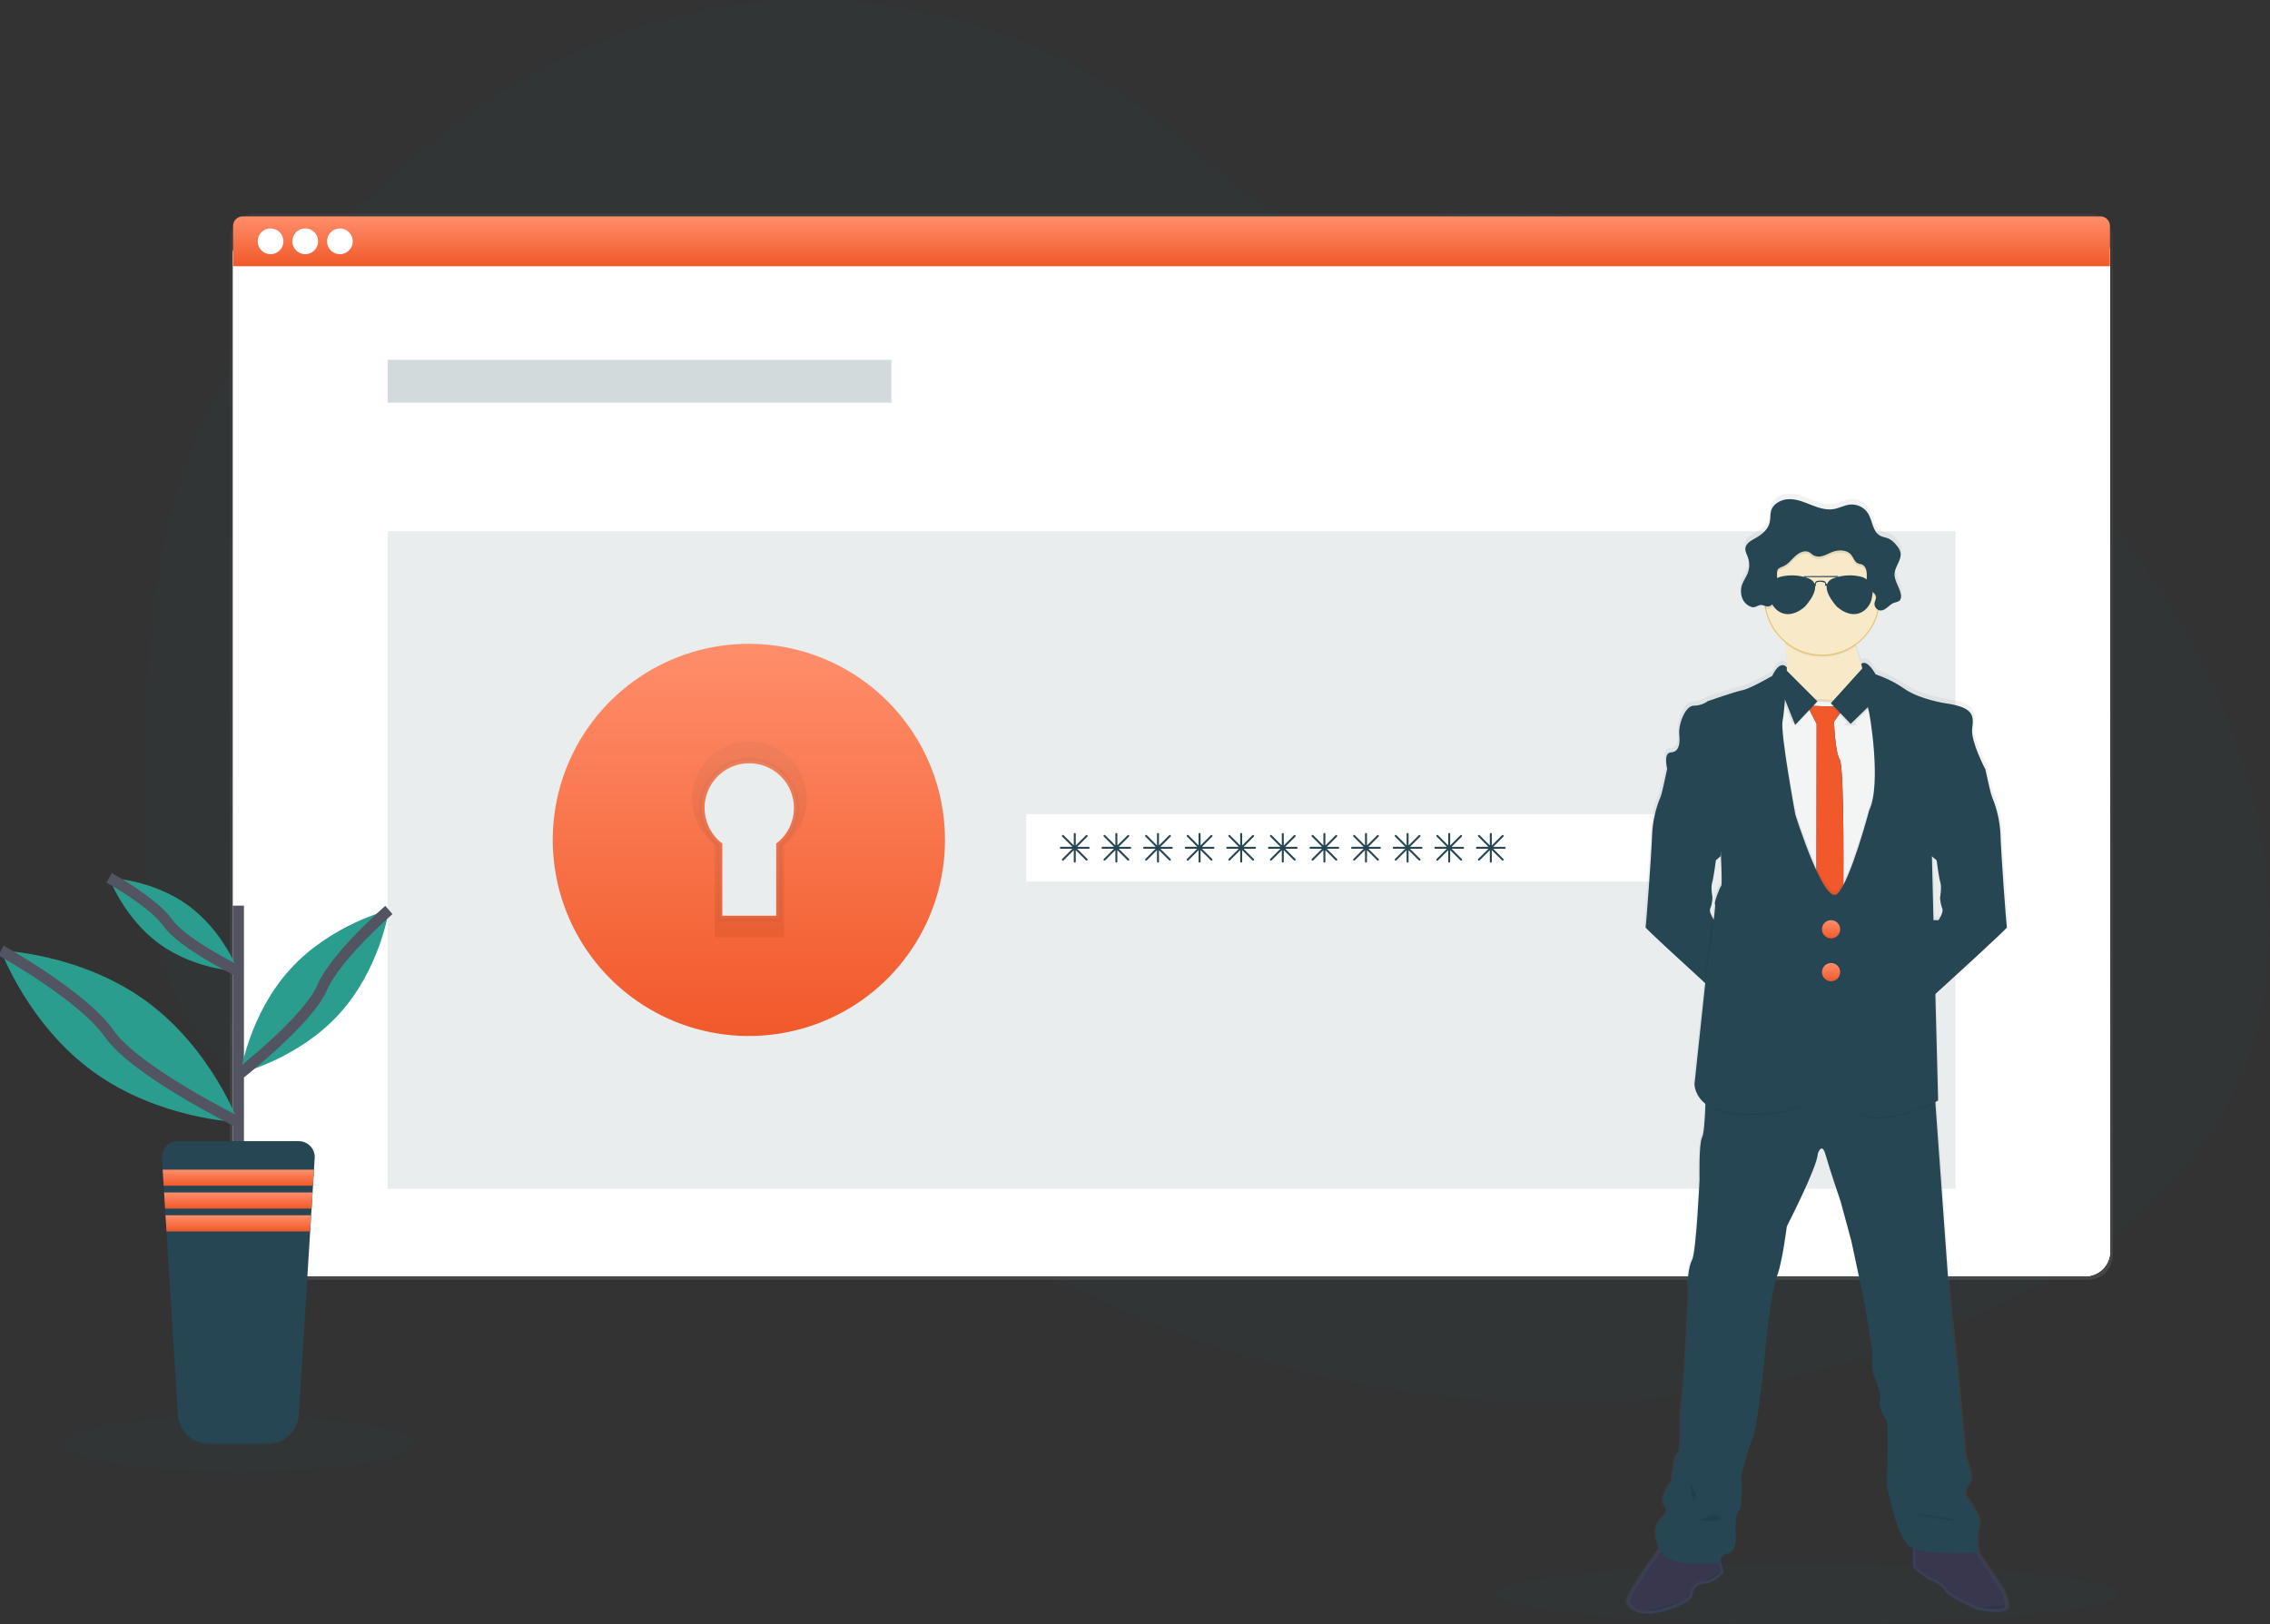 <svg xmlns="http://www.w3.org/2000/svg" width="415" height="297" fill="none" xmlns:xlink="http://www.w3.org/1999/xlink">
  <rect width="100%" height="100%" fill="#333333" stroke="none"/>
  <defs>
    <path id="reuse-0" fill="#fff" d="M381.233 41.773H47.135c-2.498 0-4.524 2.026-4.524 4.524V228.86c0 2.499 2.025 4.524 4.524 4.524H381.233c2.499 0 4.524-2.025 4.524-4.524V46.297c0-2.499-2.025-4.524-4.524-4.524z"/>
  </defs>
  <g clip-path="url(#clip0)">
    <path fill="#264653" d="M408.343 199.671c-9.623 19.854-29.163 33.13-49.413 41.885-27.262 11.791-57.284 16.468-86.893 14.49-5.189-.346-10.362-.897-15.52-1.656-17.912-2.613-35.376-7.699-51.891-15.112-4.766-2.147-9.436-4.491-14.009-7.031-7.639-4.234-14.958-9.021-21.898-14.323-1.746-1.333-3.468-2.7-5.165-4.1-1.177-.971-2.343-1.964-3.528-2.927-2.499-2.032-5.07-3.963-7.939-5.408-.866-.437-1.753-.828-2.658-1.174-9.084-3.456-19.559-2.152-29.015.543-7.194 2.051-14.206 4.858-21.391 6.861-3.196.918-6.453 1.611-9.746 2.072-7.353.931-14.82.275-21.898-1.923l-.605-.189c-1.014-.319-2.02-.668-3.017-1.047l-.605-.231c-.966-.372-1.911-.772-2.836-1.199l-.605-.276c-.966-.449-1.911-.923-2.836-1.423-.333-.174-.663-.363-.989-.54-5.262-2.939-10.044-6.663-14.183-11.045-.119-.119-.232-.242-.362-.362-.576-.623-1.141-1.257-1.688-1.905-.203-.239-.406-.478-.605-.725-.65-.792-1.276-1.602-1.88-2.43-.09-.12-.177-.243-.264-.363-2.473-3.421-4.524-7.13-6.106-11.044-.051-.12-.098-.243-.141-.362-.483-1.244-.923-2.508-1.322-3.793-.163-.536-.319-1.087-.456-1.623-.047-.159-.091-.322-.13-.482-1.999-7.871-2.228-16.054-2.228-24.19v-2.843c.058-13.16.261-26.545 2.202-39.524 0-.09.025-.181.04-.268.65-4.369 1.534-8.7 2.648-12.975 1.166-4.485 2.656-8.88 4.458-13.149 4.466-10.505 10.96-20.064 18.171-28.924C72.203 28.66 96.024 9.943 123.905 2.938c30.044-7.545 63.434-.315 87.668 18.981 7.389 5.883 14.028 12.848 22.325 17.358 7.244 3.927 15.723 5.553 23.481 2.463 6.411-2.554 10.583-3.822 17.784-3.434 14.906.843 29.601 3.922 43.593 9.132.565.206 1.13.42 1.691.634 36.476 13.957 67.831 41.686 84.13 77.319.432.942.851 1.891 1.256 2.847 9.718 22.702 13.231 49.308 2.51 71.433zM43.572 269.137c17.659 0 31.974-2.3 31.974-5.137 0-2.836-14.315-5.136-31.974-5.136-17.659 0-31.974 2.3-31.974 5.136 0 2.837 14.315 5.137 31.974 5.137zM330.41 297c31.311 0 56.694-2.465 56.694-5.506 0-3.041-25.383-5.506-56.694-5.506-31.311 0-56.693 2.465-56.693 5.506 0 3.041 25.382 5.506 56.693 5.506z" opacity=".1"/>
    <path fill="url(#paint0_linear)" d="M381.741 39.031H46.589c-2.498 0-4.524 2.026-4.524 4.524V229.508c0 2.499 2.025 4.525 4.524 4.525H381.741c2.498 0 4.524-2.026 4.524-4.525V43.555c0-2.499-2.026-4.524-4.524-4.524z"/>
    <use xlink:href="#reuse-0"/>
    <use xlink:href="#reuse-0"/>
    <use opacity=".04" xlink:href="#reuse-0"/>
    <path fill="url(#paint1_linear)" d="M384.015 39.574H44.353c-.462 0-.905.183-1.232.51-.327.327-.51.77-.51 1.232v7.364H385.742v-7.364c0-.46-.181-.901-.505-1.227-.323-.326-.763-.512-1.222-.515z"/>
    <path fill="#fff" d="M49.464 46.482c1.3 0 2.354-1.054 2.354-2.354 0-1.3-1.054-2.355-2.354-2.355s-2.354 1.054-2.354 2.355c0 1.3 1.054 2.354 2.354 2.354zM55.803 46.482c1.3 0 2.354-1.054 2.354-2.354 0-1.3-1.054-2.355-2.354-2.355s-2.354 1.054-2.354 2.355c0 1.3 1.054 2.354 2.354 2.354zM62.141 46.482c1.3 0 2.354-1.054 2.354-2.354 0-1.3-1.054-2.355-2.354-2.355-1.3 0-2.354 1.054-2.354 2.355 0 1.3 1.054 2.354 2.354 2.354z"/>
    <path fill="#264653" d="M162.96 65.807H70.874v7.817H162.96v-7.817z" opacity=".2"/>
    <path fill="#264653" d="M357.496 97.151H70.874V217.399H357.496V97.151z" opacity=".1"/>
    <path fill="url(#paint2_linear)" d="M136.908 125.696c-5.516 0-10.908 1.635-15.494 4.7-4.587 3.065-8.161 7.421-10.272 12.518-2.111 5.096-2.663 10.705-1.587 16.115 1.076 5.411 3.732 10.38 7.632 14.281 3.901 3.901 8.87 6.558 14.28 7.634 5.41 1.076 11.017.524 16.113-1.587 5.096-2.112 9.452-5.687 12.516-10.273 3.065-4.587 4.7-9.98 4.7-15.496 0-3.663-.721-7.29-2.123-10.674-1.401-3.384-3.455-6.459-6.045-9.049s-5.664-4.645-9.048-6.046c-3.383-1.402-7.01-2.123-10.672-2.123zm5.001 28.562v13.207h-9.858v-13.207c-1.365-1.033-2.37-2.468-2.875-4.104-.505-1.635-.483-3.387.062-5.009.544-1.623 1.585-3.033 2.974-4.032 1.389-.999 3.057-1.537 4.768-1.537 1.711 0 3.379.538 4.768 1.537 1.389.999 2.43 2.409 2.975 4.032.544 1.622.566 3.374.061 5.009-.505 1.636-1.51 3.071-2.875 4.104z"/>
    <path fill="#000" stroke="#264653" d="M141.909 167.965h.5v-13.463c1.348-1.083 2.342-2.545 2.853-4.2.535-1.735.513-3.595-.065-5.317-.578-1.721-1.683-3.218-3.157-4.278-1.474-1.06-3.244-1.631-5.06-1.631-1.816 0-3.586.571-5.06 1.631-1.474 1.06-2.578 2.557-3.156 4.278-.578 1.722-.601 3.582-.066 5.317.511 1.655 1.506 3.117 2.853 4.2v13.463h10.358zm-20.218-37.153c4.504-3.01 9.8-4.616 15.217-4.616 3.596 0 7.158.708 10.481 2.085 3.323 1.376 6.342 3.394 8.885 5.937 2.544 2.544 4.561 5.564 5.937 8.887 1.377 3.323 2.085 6.885 2.085 10.483 0 5.417-1.606 10.713-4.616 15.218-3.009 4.504-7.287 8.015-12.291 10.089-5.005 2.073-10.512 2.615-15.825 1.558-5.312-1.057-10.193-3.665-14.023-7.496-3.83-3.831-6.439-8.712-7.496-14.025-1.056-5.314-.514-10.822 1.559-15.827 2.073-5.005 5.583-9.283 10.087-12.293z" opacity=".05"/>
    <path fill="url(#paint3_linear)" d="M136.908 117.726c-7.092 0-14.025 2.104-19.921 6.044-5.897 3.941-10.493 9.541-13.207 16.094-2.714 6.553-3.424 13.763-2.04 20.72 1.383 6.956 4.798 13.346 9.813 18.361 5.015 5.016 11.404 8.431 18.359 9.815 6.956 1.384 14.165.673 20.717-2.041s12.152-7.311 16.092-13.208c3.94-5.897 6.043-12.831 6.043-19.923 0-9.511-3.777-18.633-10.502-25.358-6.724-6.725-15.845-10.504-25.354-10.504zm6.428 36.724v16.978H130.66V154.45c-1.755-1.328-3.048-3.174-3.698-5.277-.649-2.103-.622-4.357.079-6.443.7-2.087 2.038-3.9 3.825-5.185 1.786-1.285 3.931-1.977 6.132-1.977 2.201 0 4.346.692 6.132 1.977 1.787 1.285 3.125 3.098 3.825 5.185.701 2.086.728 4.34.079 6.443-.649 2.103-1.943 3.949-3.698 5.277z"/>
    <path fill="#fff" d="M303.515 148.882H187.614v12.316h115.901v-12.316z"/>
    <path fill="#264653" d="M199.023 154.855h-2.097l1.865-1.861c.034-.035.052-.081.052-.129s-.018-.094-.052-.129c-.016-.017-.036-.03-.059-.039-.022-.009-.045-.014-.069-.014-.024 0-.048.005-.07.014-.022.009-.042.022-.059.039l-1.865 1.866v-2.101c0-.048-.019-.094-.053-.128s-.08-.053-.128-.053c-.048.001-.093.02-.127.054s-.053.079-.054.127v2.101l-1.862-1.877c-.017-.016-.037-.03-.059-.039-.022-.009-.046-.014-.069-.014-.024 0-.048.005-.07.014-.022.009-.042.023-.059.039-.033.035-.052.081-.052.129s.019.094.052.129l1.865 1.862h-2.1c-.048 0-.094.02-.127.054-.034.033-.054.079-.055.127 0 .048.02.094.054.128.033.034.08.053.128.053h2.1l-1.865 1.865c-.033.035-.052.081-.052.129s.019.094.052.128c.035.033.081.051.129.051.047 0 .093-.018.128-.051l1.862-1.865v2.097c0 .048.019.094.053.128s.08.053.128.053.094-.019.128-.053.053-.08.053-.128v-2.097l1.865 1.865c.035.033.081.051.129.051s.094-.018.128-.051c.034-.034.052-.08.052-.128s-.018-.094-.052-.129l-1.865-1.865h2.097c.048 0 .094-.019.128-.053s.053-.08.053-.128c-.002-.046-.023-.09-.056-.121-.034-.032-.079-.05-.125-.05zM206.629 154.855h-2.097l1.865-1.861c.033-.035.052-.081.052-.129s-.019-.094-.052-.129c-.017-.017-.037-.03-.059-.039-.022-.009-.046-.014-.07-.014-.024 0-.047.005-.069.014-.022.009-.042.022-.059.039l-1.866 1.866v-2.101c0-.048-.019-.094-.053-.128s-.08-.053-.128-.053c-.047.001-.093.02-.127.054-.033.034-.053.079-.054.127v2.101l-1.861-1.877c-.017-.016-.037-.03-.059-.039-.022-.009-.046-.014-.07-.014-.024 0-.048.005-.07.014-.022.009-.042.023-.059.039-.033.035-.052.081-.052.129s.019.094.052.129l1.866 1.862h-2.101c-.048 0-.093.02-.127.054-.034.033-.053.079-.054.127 0 .048.019.094.053.128s.08.053.128.053h2.101l-1.866 1.865c-.033.035-.052.081-.052.129s.019.094.052.128c.035.033.081.051.129.051s.094-.018.129-.051l1.861-1.865v2.097c0 .048.019.094.053.128s.08.053.128.053.094-.019.128-.053.053-.08.053-.128v-2.097l1.866 1.865c.035.033.081.051.128.051.048 0 .094-.018.129-.051.033-.034.052-.08.052-.128s-.019-.094-.052-.129l-1.865-1.865h2.097c.048 0 .094-.019.128-.053s.053-.08.053-.128c-.003-.046-.023-.09-.057-.121-.034-.032-.078-.05-.124-.05zM214.235 154.855h-2.097l1.865-1.861c.034-.035.052-.081.052-.129s-.018-.094-.052-.129c-.016-.017-.036-.03-.059-.039-.022-.009-.045-.014-.069-.014-.024 0-.048.005-.07.014-.022.009-.042.022-.059.039l-1.865 1.866v-2.101c0-.048-.019-.094-.053-.128s-.08-.053-.128-.053c-.048.001-.093.02-.127.054s-.053.079-.054.127v2.101l-1.862-1.877c-.017-.016-.037-.03-.059-.039-.022-.009-.046-.014-.07-.014-.023 0-.047.005-.069.014-.022.009-.042.023-.059.039-.034.035-.052.081-.052.129s.018.094.052.129l1.865 1.862h-2.101c-.047 0-.093.02-.127.054-.033.033-.053.079-.054.127 0 .048.019.094.053.128s.08.053.128.053h2.101l-1.865 1.865c-.034.035-.052.081-.052.129s.018.094.052.128c.035.033.081.051.128.051.048 0 .094-.018.129-.051l1.862-1.865v2.097c0 .048.019.094.053.128s.08.053.128.053.094-.019.128-.053.053-.08.053-.128v-2.097l1.865 1.865c.035.033.081.051.129.051s.093-.018.128-.051c.034-.034.052-.08.052-.128s-.018-.094-.052-.129l-1.865-1.865h2.097c.048 0 .094-.019.128-.053s.053-.08.053-.128c-.002-.046-.023-.09-.056-.121-.034-.032-.079-.05-.125-.05zM221.842 154.855h-2.098l1.866-1.861c.033-.035.052-.081.052-.129s-.019-.094-.052-.129c-.017-.017-.037-.03-.059-.039-.022-.009-.046-.014-.07-.014-.024 0-.047.005-.069.014-.023.009-.043.022-.059.039l-1.866 1.866v-2.101c0-.048-.019-.094-.053-.128s-.08-.053-.128-.053c-.047.001-.093.02-.127.054s-.053.079-.054.127v2.101l-1.861-1.877c-.017-.016-.037-.03-.059-.039-.022-.009-.046-.014-.07-.014-.024 0-.048.005-.07.014-.022.009-.042.023-.059.039-.033.035-.052.081-.052.129s.019.094.052.129l1.866 1.862h-2.101c-.048 0-.093.02-.127.054-.034.033-.053.079-.054.127 0 .048.019.094.053.128s.08.053.128.053h2.101l-1.866 1.865c-.033.035-.052.081-.052.129s.019.094.052.128c.035.033.081.051.129.051s.094-.018.129-.051l1.861-1.865v2.097c0 .048.019.094.053.128s.08.053.128.053.094-.019.128-.053.053-.08.053-.128v-2.097l1.866 1.865c.034.033.08.051.128.051s.094-.018.129-.051c.033-.034.052-.08.052-.128s-.019-.094-.052-.129l-1.866-1.865h2.098c.048 0 .094-.019.128-.053s.053-.08.053-.128c-.003-.046-.023-.09-.057-.121-.034-.032-.078-.05-.124-.05zM229.447 154.855h-2.097l1.865-1.861c.034-.035.052-.081.052-.129s-.018-.094-.052-.129c-.017-.017-.037-.03-.059-.039-.022-.009-.045-.014-.069-.014-.024 0-.048.005-.07.014-.022.009-.042.022-.059.039l-1.865 1.866v-2.101c0-.048-.019-.094-.053-.128s-.08-.053-.128-.053c-.048.001-.094.02-.127.054-.034.034-.053.079-.054.127v2.101l-1.862-1.877c-.017-.016-.037-.03-.059-.039-.022-.009-.046-.014-.07-.014-.024 0-.047.005-.069.014-.022.009-.042.023-.059.039-.034.035-.052.081-.052.129s.018.094.052.129l1.865 1.862h-2.101c-.047 0-.093.02-.127.054-.033.033-.053.079-.054.127 0 .048.019.094.053.128s.08.053.128.053h2.101l-1.865 1.865c-.034.035-.052.081-.052.129s.018.094.052.128c.035.033.081.051.128.051.048 0 .094-.018.129-.051l1.862-1.865v2.097c0 .048.019.094.053.128s.08.053.128.053.094-.019.128-.053.053-.08.053-.128v-2.097l1.865 1.865c.035.033.081.051.129.051.047 0 .093-.018.128-.051.034-.034.052-.08.052-.128s-.018-.094-.052-.129l-1.865-1.865h2.097c.048 0 .094-.019.128-.053s.053-.08.053-.128c-.003-.046-.023-.09-.057-.121-.033-.032-.078-.05-.124-.05zM237.054 154.855h-2.098l1.866-1.861c.033-.035.052-.081.052-.129s-.019-.094-.052-.129c-.017-.017-.037-.03-.059-.039-.022-.009-.046-.014-.07-.014-.024 0-.047.005-.069.014-.023.009-.043.022-.059.039l-1.866 1.866v-2.101c0-.048-.019-.094-.053-.128s-.08-.053-.128-.053c-.048.001-.093.02-.127.054s-.053.079-.054.127v2.101l-1.862-1.877c-.016-.016-.036-.03-.059-.039-.022-.009-.045-.014-.069-.014-.024 0-.048.005-.07.014-.022.009-.042.023-.059.039-.033.035-.052.081-.052.129s.019.094.052.129l1.866 1.862h-2.101c-.048 0-.093.02-.127.054-.034.033-.053.079-.054.127 0 .048.019.094.053.128s.08.053.128.053h2.101l-1.866 1.865c-.033.035-.052.081-.052.129s.019.094.052.128c.035.033.081.051.129.051s.094-.018.128-.051l1.862-1.865v2.097c0 .048.019.094.053.128s.08.053.128.053.094-.019.128-.053.053-.08.053-.128v-2.097l1.866 1.865c.034.033.08.051.128.051s.094-.018.129-.051c.033-.034.052-.08.052-.128s-.019-.094-.052-.129l-1.866-1.865h2.098c.048 0 .094-.019.128-.053s.053-.08.053-.128c-.003-.046-.023-.09-.057-.121-.034-.032-.078-.05-.124-.05zM244.659 154.855h-2.097l1.865-1.861c.034-.035.052-.081.052-.129s-.018-.094-.052-.129c-.017-.017-.037-.03-.059-.039-.022-.009-.046-.014-.069-.014-.024 0-.048.005-.07.014-.022.009-.042.022-.059.039l-1.865 1.866v-2.101c0-.048-.019-.094-.053-.128s-.08-.053-.128-.053c-.048.001-.094.02-.127.054-.034.034-.054.079-.054.127v2.101l-1.862-1.877c-.017-.016-.037-.03-.059-.039-.022-.009-.046-.014-.07-.014-.024 0-.047.005-.069.014-.022.009-.042.023-.059.039-.034.035-.052.081-.052.129s.018.094.052.129l1.865 1.862h-2.101c-.047 0-.093.02-.127.054-.033.033-.053.079-.054.127 0 .048.019.094.053.128s.08.053.128.053h2.101l-1.865 1.865c-.034.035-.052.081-.052.129s.018.094.052.128c.035.033.081.051.128.051.048 0 .094-.018.129-.051l1.862-1.865v2.097c0 .048.019.094.053.128s.08.053.128.053.094-.019.128-.053.053-.08.053-.128v-2.097l1.865 1.865c.035.033.081.051.129.051.047 0 .093-.018.128-.051.034-.034.052-.08.052-.128s-.018-.094-.052-.129l-1.865-1.865h2.097c.048 0 .094-.019.128-.053s.053-.08.053-.128c-.003-.046-.023-.09-.057-.121-.033-.032-.078-.05-.124-.05zM252.265 154.855h-2.097l1.866-1.861c.033-.035.052-.081.052-.129s-.019-.094-.052-.129c-.017-.017-.037-.03-.059-.039-.022-.009-.046-.014-.07-.014-.024 0-.048.005-.07.014-.022.009-.042.022-.059.039l-1.865 1.866v-2.101c0-.048-.019-.094-.053-.128s-.08-.053-.128-.053c-.048.001-.093.02-.127.054s-.053.079-.054.127v2.101l-1.862-1.877c-.016-.016-.037-.03-.059-.039-.022-.009-.045-.014-.069-.014-.024 0-.048.005-.07.014-.022.009-.042.023-.059.039-.033.035-.052.081-.052.129s.019.094.052.129l1.865 1.862h-2.1c-.048 0-.094.02-.127.054-.034.033-.053.079-.054.127 0 .048.019.094.053.128s.08.053.128.053h2.1l-1.865 1.865c-.033.035-.052.081-.052.129s.019.094.052.128c.035.033.081.051.129.051.047 0 .093-.018.128-.051l1.862-1.865v2.097c0 .048.019.094.053.128s.08.053.128.053.094-.019.128-.053.053-.08.053-.128v-2.097l1.865 1.865c.035.033.081.051.129.051s.094-.018.129-.051c.033-.034.052-.08.052-.128s-.019-.094-.052-.129l-1.866-1.865h2.097c.048 0 .094-.019.128-.053s.054-.08.054-.128c-.003-.046-.024-.09-.057-.121-.034-.032-.078-.05-.125-.05zM259.871 154.855h-2.097l1.865-1.861c.033-.035.052-.081.052-.129s-.019-.094-.052-.129c-.017-.017-.037-.03-.059-.039-.022-.009-.046-.014-.07-.014-.023 0-.047.005-.069.014-.022.009-.042.022-.059.039l-1.865 1.866v-2.101c0-.048-.019-.094-.053-.128s-.08-.053-.128-.053c-.048.001-.094.02-.127.054-.034.034-.054.079-.055.127v2.101l-1.861-1.877c-.017-.016-.037-.03-.059-.039-.022-.009-.046-.014-.07-.014-.024 0-.047.005-.069.014-.022.009-.043.023-.059.039-.034.035-.052.081-.052.129s.018.094.052.129l1.865 1.862H254.8c-.048 0-.093.02-.127.054-.034.033-.053.079-.054.127 0 .048.019.094.053.128s.08.053.128.053h2.101l-1.865 1.865c-.034.035-.052.081-.052.129s.018.094.052.128c.035.033.08.051.128.051s.094-.018.129-.051l1.861-1.865v2.097c0 .048.02.094.053.128.034.034.081.053.129.053s.094-.019.128-.053.053-.08.053-.128v-2.097l1.865 1.865c.035.033.081.051.128.051.048 0 .094-.018.129-.051.033-.034.052-.08.052-.128s-.019-.094-.052-.129l-1.865-1.865h2.097c.048 0 .094-.019.128-.053s.053-.08.053-.128c-.003-.046-.023-.09-.057-.121-.033-.032-.078-.05-.124-.05zM267.477 154.855h-2.097l1.865-1.861c.034-.035.053-.081.053-.129s-.019-.094-.053-.129c-.016-.017-.036-.03-.058-.039-.023-.009-.046-.014-.07-.014-.024 0-.048.005-.07.014-.022.009-.042.022-.059.039l-1.865 1.866v-2.101c0-.048-.019-.094-.053-.128s-.08-.053-.128-.053c-.048.001-.093.02-.127.054s-.053.079-.054.127v2.101l-1.862-1.877c-.017-.016-.037-.03-.059-.039-.022-.009-.045-.014-.069-.014-.024 0-.048.005-.07.014-.022.009-.042.023-.059.039-.033.035-.052.081-.052.129s.019.094.052.129l1.865 1.862h-2.1c-.048 0-.094.02-.127.054-.034.033-.053.079-.054.127 0 .048.019.094.053.128s.08.053.128.053h2.1l-1.865 1.865c-.033.035-.052.081-.052.129s.019.094.052.128c.035.033.081.051.129.051.047 0 .093-.018.128-.051l1.862-1.865v2.097c0 .048.019.094.053.128s.08.053.128.053.094-.019.128-.053.053-.08.053-.128v-2.097l1.865 1.865c.035.033.081.051.129.051s.094-.018.128-.051c.034-.034.053-.08.053-.128s-.019-.094-.053-.129l-1.865-1.865h2.097c.048 0 .094-.019.128-.053s.053-.08.053-.128c-.002-.046-.023-.09-.056-.121-.034-.032-.079-.05-.125-.05zM275.083 154.855h-2.097l1.865-1.861c.033-.035.052-.081.052-.129s-.019-.094-.052-.129c-.017-.017-.037-.03-.059-.039-.022-.009-.046-.014-.07-.014-.024 0-.047.005-.069.014-.022.009-.042.022-.059.039l-1.865 1.866v-2.101c0-.048-.02-.094-.054-.128-.033-.034-.08-.053-.128-.053-.047.001-.093.02-.127.054-.033.034-.053.079-.054.127v2.101l-1.861-1.877c-.017-.016-.037-.03-.059-.039-.022-.009-.046-.014-.07-.014-.024 0-.047.005-.07.014-.022.009-.042.023-.058.039-.034.035-.053.081-.053.129s.019.094.053.129l1.865 1.862h-2.101c-.048 0-.093.02-.127.054-.034.033-.053.079-.054.127 0 .048.019.094.053.128s.08.053.128.053h2.101l-1.865 1.865c-.034.035-.053.081-.053.129s.019.094.053.128c.034.033.08.051.128.051s.094-.018.129-.051l1.861-1.865v2.097c0 .048.019.094.053.128s.08.053.128.053.095-.019.128-.053c.034-.034.054-.08.054-.128v-2.097l1.865 1.865c.035.033.081.051.128.051.048 0 .094-.018.129-.051.033-.034.052-.08.052-.128s-.019-.094-.052-.129l-1.865-1.865h2.097c.048 0 .094-.019.128-.053s.053-.08.053-.128c-.003-.046-.023-.09-.057-.121-.034-.032-.078-.05-.124-.05z"/>
    <path fill="url(#paint4_linear)" d="M367.369 293.153c-.191-.96-.518-1.888-.97-2.757l-4.347-6.491h.026s-.685-3.26 0-4.861c.684-1.601-2.442-5.538-2.442-5.538s-.38-.989.613-2.207c.992-1.217-.613-4.781-.613-4.781s-.76-7.444-.836-8.581c-.076-1.138-.688-7.441-.688-7.441l-1.449-13.363-2.579-35.415-.047-.663c.319-.156.489-.254.489-.254l-.514-19.582.445-.402c3.89-3.521 12.862-11.671 12.771-11.849-.091-.177-1.087-13.609-1.202-16.971-.1-2.388-.623-4.741-1.543-6.947-.225-.446-.873-3.384-1.141-4.626-.073-.34-.12-.554-.12-.554s-2.629-5.014-2.401-7.292c.228-2.278.684-3.985-4.922-4.782 0 0-4.709-.702-7.512-2.618-1.658-1.148-3.47-2.056-5.382-2.695 0 0-1.572-2.898-2.666-1.917-.463-1.034-.809-2.116-1.032-3.227l-.033-.203c2.076-1.448 3.571-3.587 4.216-6.035.036-.138.065-.279.098-.416.109.036.222.057.337.061.952 0 1.539-1.061 2.43-1.398.362-.141.808-.163 1.087-.449.091-.111.16-.238.201-.376.041-.138.054-.282.038-.425.009-.099.009-.198 0-.297.001-.035.001-.07 0-.105v.036c-.243-1.318-1.264-2.488-1.152-3.829.108-1.26 1.217-2.369 1.126-3.597-.001-.097-.009-.193-.025-.289v.043c-.135-.479-.384-.919-.725-1.282-.389-.531-.901-.961-1.492-1.253-.503-.221-1.086-.272-1.557-.536-1.384-.753-1.38-2.717-2.202-4.057-.353-.559-.852-1.011-1.445-1.304-.592-.293-1.254-.417-1.913-.358-1.028.102-1.959.648-2.977.826-1.391.246-2.807-.206-4.125-.724-1.319-.518-2.655-1.087-4.071-1.087s-2.949.725-3.376 2.061c-.228.724-.116 1.503-.29 2.239-.311 1.297-1.448 2.224-2.626 2.869-.724.402-1.586.862-1.81 1.623v-.058c-.017.061-.029.122-.037.185-.007.081-.007.162 0 .243 0 .522.276 1.018.46 1.515.344.944.337 1.98-.021 2.919-.268.688-.725 1.293-.986 1.978-.123.319-.203.653-.239.992v-.058c-.009.155-.009.31 0 .464-.004.529.12 1.051.363 1.522.166.324.395.612.675.847.279.234.602.411.951.518.724.167 1.177-.543 1.941-.362.137.033.271.075.402.127.025.163.051.326.08.485.462 2.438 1.761 4.638 3.672 6.22 0 .087.029.174.04.264.232 1.444.332 2.906.301 4.369 0 0-1.141-1.67-2.706 1.554 0 0-4.082 2.354-5.49 2.622-1.409.268-6.411 2.011-6.411 2.011-.755.545-1.662.838-2.594.836-1.561 0-2.857 3.416-2.669 5.275.188 1.858-.112 3.227-1.565 3.303-1.452.076-.659 3.021-.648 3.072l-.134.634c-.282 1.297-.898 4.079-1.115 4.513-.921 2.207-1.445 4.559-1.547 6.948-.112 3.361-1.087 16.742-1.199 16.971-.076.148 6.071 5.766 10.391 9.693l.627.565-1.988 18.576c.058.715.27 1.41.623 2.035.353.626.837 1.167 1.419 1.587 0 .217 0 .438-.021.666-.087 2.174-.261 4.804-.609 5.492-.608 1.217-.456 7.744-.456 7.744s-.612 13.287-1.373 14.733c-.761 1.445-.916 4.477-.688 5.071.228.594-.764 16.55-.764 16.55l-.761 7.14s.228 6.832-.46 6.984c-.688.152-1.068 4.861-1.068 4.861s-2.438 3.34-1.373 4.553c1.065 1.214-.156 1.75-.268 2.051-.112.3-2.325 1.449-.724 5.694.014.042.031.083.05.123-1.499 2.083-6.251 8.802-5.961 9.824.213.65.667 1.194 1.267 1.521 1.119.67 3.039.982 6.092 0 5.071-1.633 4.709-2.811 4.709-2.811.026-.55.262-1.07.659-1.451.398-.381.927-.596 1.478-.599 2.097-.152 3.661-2.086 3.661-2.086l-.246-.917-.337-1.268c.04-.362.297-.996 1.449-1.347 1.757-.533 1.297-3.872 1.297-3.872s-.152-3.492.608-3.949c.761-.456.46-6.227.46-6.227s.84-4.176 2.057-6.987 2.673-19.51 2.673-19.51.989-8.201 1.905-10.556c.917-2.354 1.757-8.958 1.757-8.958s5.647-10.936 5.719-13.366c0 0 .724-2.279 1.449.228.724 2.507 2.76 8.505 2.76 8.505l1.981 7.365 2.365 11.008 1.528 9.266s-.231 3.492.363 4.709c.594 1.217 1.448 4.021.992 4.553-.456.533.913 3.039 1.297 3.568.384.529 0 11.769 0 11.769s1.753 9.567 4.27 11.23c.175.115.362.212.558.289-.037 1.036-.073 2.424-.026 3.148-.005.162.022.323.08.475.228.304 2.821 2.354 3.357 2.354.537 0 2.438 1.33 2.518 1.974.079.645 5.574 3.376 6.353 3.456.778.08 4.552.757 5.07-.304.128-.311.165-.651.105-.982zM353.87 156.33l.392.337s.402 3.133.688 4.071c.286.938-.058 2.764-.058 2.764.026.681.162 1.354.402 1.992.34.685-.688 2.174-.688 2.174h-.917l-.286-11.729.467.391zm-27.247-35.021v-.069c-.007.022-.011.047-.011.069h.011zm-14.071 45.152c-.141-.303-.162-.649-.058-.967.081-.172.146-.351.192-.536.112-.476.183-.961.21-1.449v-.018c-.033-.174-.326-1.855-.054-2.746.271-.891.684-4.071.684-4.071l.261-.221.605-.525s0-.196.043-.518c.127 2.753.228 5.795.065 5.948-.304.3-1.412 3.26-1.144 3.376.087.039-.033 1.224-.236 2.818-.227-.342-.418-.708-.568-1.091z"/>
    <path fill="#F8EAC9" d="M341.744 124.203v4.506l-9.243 4.648s-9.178-5.553-6.914-7.763c1.448-1.398 1.17-5.238.778-7.879-.228-1.535-.492-2.662-.492-2.662s16.487-4.709 13.995-1.134c-.833 1.196-.898 2.742-.62 4.275.565 3.039 2.496 6.009 2.496 6.009z"/>
    <path fill="#264653" d="M316.424 168.269l-1.192 14.678s-1.786-1.619-4.096-3.728c-4.285-3.908-10.37-9.497-10.297-9.646.112-.228 1.086-13.544 1.191-16.891.099-2.376.617-4.715 1.529-6.911.217-.435.829-3.203 1.086-4.496.087-.402.141-.663.141-.663l2-.804s8.33 9.295 8.33 9.465c0 .171-.569 7.31-.569 7.31l-.59.515-.257.221s-.398 3.118-.681 4.053c-.282.935.022 2.557.054 2.731-.026.488-.095.973-.206 1.449-.047.183-.112.362-.192.533-.102.317-.081.661.058.963.161.42.37.82.623 1.192l3.068.029zM366.909 169.573c.087.178-8.797 8.288-12.648 11.791l-1.745 1.583-1.181-14.678h3.06s1.022-1.474.681-2.155c-.237-.635-.37-1.304-.394-1.982 0 0 .336-1.811.054-2.749-.283-.938-.681-4.054-.681-4.054l-.388-.333-.46-.402s-.568-7.14-.568-7.31c0-.17 8.33-9.465 8.33-9.465l1.985.793s.044.214.116.555c.268 1.235.909 4.158 1.13 4.604.912 2.196 1.429 4.535 1.528 6.911.095 3.347 1.065 16.663 1.181 16.891z"/>
    <path fill="#3F3D56" d="M366.945 294.16c-.532 1.058-4.27.362-5.041.304-.772-.058-6.219-2.8-6.295-3.441-.076-.641-1.963-1.963-2.492-1.963-.529 0-3.097-2.043-3.325-2.344-.058-.15-.084-.31-.076-.471-.08-1.242.076-4.441.076-4.441l10.956.605 5.324 8.009c.449.864.774 1.787.964 2.742.065.335.033.682-.091 1z"/>
    <path fill="#000" stroke="#264653" d="M350.269 282.331l10.202.564 5.17 7.777c.42.815.725 1.685.904 2.585.045.231.026.469-.054.69-.034.047-.163.152-.542.224-.381.072-.877.084-1.413.06-.529-.024-1.071-.081-1.534-.137-.152-.019-.299-.038-.436-.055-.264-.034-.488-.063-.625-.073h-.001c-.005-.001-.034-.006-.096-.024-.067-.019-.152-.047-.257-.085-.209-.077-.474-.186-.779-.322-.608-.27-1.354-.633-2.08-1.015-.727-.383-1.424-.779-1.939-1.116-.259-.169-.459-.314-.592-.429-.052-.045-.086-.079-.107-.102-.033-.145-.097-.274-.162-.38-.082-.133-.186-.263-.297-.385-.223-.243-.508-.489-.798-.707-.291-.218-.601-.418-.88-.566-.139-.074-.278-.139-.409-.187-.113-.041-.254-.082-.397-.088-.009-.002-.041-.012-.104-.042-.097-.045-.223-.115-.374-.208-.301-.185-.666-.44-1.029-.71-.361-.269-.713-.547-.987-.775-.137-.114-.252-.214-.338-.292-.035-.032-.062-.057-.081-.076-.015-.061-.022-.125-.019-.188l.002-.028-.002-.028c-.038-.593-.02-1.68.009-2.639.014-.475.031-.912.045-1.23v-.013zm5.796 8.511s.002.002.005.007c-.004-.005-.005-.007-.005-.007z" opacity=".1"/>
    <path fill="#000" stroke="#264653" d="M366.563 293.614c-.009.113-.034.225-.073.333-.034.047-.162.152-.542.224-.381.072-.877.084-1.412.06-.53-.024-1.072-.081-1.534-.137-.152-.019-.3-.038-.437-.055-.206-.027-.388-.05-.523-.064.054-.004.107-.01.151-.015.124-.014.282-.035.461-.059.034-.004.069-.009.105-.014.346-.046.772-.103 1.234-.155.871-.097 1.824-.167 2.57-.118zm-4.708.363h.002l.003-.03-.005.03z" opacity=".1"/>
    <path fill="#3F3D56" d="M315.152 287.549s-1.55 1.927-3.622 2.076c-.546.004-1.071.218-1.464.597-.394.38-.627.896-.651 1.442 0 0 .362 1.174-4.647 2.8-3.024.975-4.925.667-6.034 0-.595-.328-1.043-.869-1.257-1.514-.34-1.206 6.346-10.389 6.346-10.389l6.085-.362 4.346 1.963.666 2.489.232.898z"/>
    <path fill="#000" stroke="#264653" d="M303.942 283.25c.057-.079.106-.147.147-.204l5.725-.34 4.018 1.815.604 2.255.001.004.165.637c-.025.027-.053.056-.083.087-.165.17-.406.399-.707.632-.606.469-1.413.921-2.303.989-.668.01-1.309.273-1.79.737-.486.469-.774 1.106-.803 1.78l-.004.087.001.003c-.02.049-.084.172-.283.356-.455.422-1.534 1.095-4.016 1.901-2.944.948-4.681.613-5.622.047l-.008-.005-.008-.004c-.473-.261-.832-.686-1.01-1.194.001-.014.004-.042.014-.088.022-.096.065-.228.135-.398.139-.339.361-.776.646-1.284.57-1.014 1.365-2.262 2.178-3.482.811-1.219 1.633-2.4 2.253-3.278.31-.438.569-.8.75-1.053z" opacity=".1"/>
    <path fill="#000" stroke="#264653" d="M312.795 288.494c.583-.331 1.226-.716 1.795-1.064-.021.023-.045.048-.071.074-.165.17-.406.399-.707.632-.577.447-1.335.878-2.175.977.024-.012.048-.023.072-.035.31-.152.687-.357 1.086-.584zm-5.505 4.366c.187-.067.363-.133.524-.198-.646.371-1.648.823-3.199 1.327-1.467.472-2.634.626-3.553.591 1.133-.237 2.381-.549 3.53-.872 1.012-.285 1.96-.581 2.698-.848z" opacity=".1"/>
    <path fill="#264653" d="M361.806 279.124c-.681 1.586 0 4.836 0 4.836s-10.141.528-12.619-1.134c-2.477-1.663-4.23-11.186-4.23-11.186s.362-11.182 0-11.711c-.362-.529-1.739-3.021-1.286-3.55.453-.529-.362-3.325-.981-4.535-.62-1.21-.363-4.684-.363-4.684l-1.514-9.222-2.339-10.954-1.989-7.332s-2.039-5.97-2.731-8.462c-.691-2.492-1.423-.228-1.423-.228-.072 2.42-5.665 13.301-5.665 13.301s-.833 6.575-1.738 8.915c-.906 2.34-1.891 10.505-1.891 10.505s-1.449 16.623-2.644 19.419c-1.195 2.797-2.017 6.951-2.017 6.951s.304 5.745-.453 6.198c-.757.453-.634 3.93-.634 3.93s.453 3.322-1.286 3.855c-1.738.532-1.448 1.662-1.448 1.662s-9.671 1.587-11.257-2.648c-1.587-4.234.605-5.361.724-5.665.12-.304 1.326-.83.268-2.043-1.057-1.214 1.358-4.532 1.358-4.532s.381-4.683 1.058-4.835c.677-.153.456-6.952.456-6.952l.754-7.103s.985-15.87.757-16.475c-.228-.604-.076-3.622.681-5.071.757-1.449 1.358-14.663 1.358-14.663s-.152-6.495.453-7.705c.362-.684.514-3.318.601-5.466.065-1.641.079-2.999.079-2.999l8.461-3.173 10.866-3.474 9.142 4.383 13.375 2.568.167 2.307 2.553 35.249 1.449 13.298s.605 6.27.681 7.404c.076 1.134.829 8.542.829 8.542s1.587 3.55.605 4.759c-.981 1.21-.605 2.174-.605 2.174s3.119 3.959 2.438 5.546z"/>
    <path fill="#000" stroke="#264653" d="M339.465 113.633h0c-.881 1.264-.98 2.835-.755 4.328-1.761 1.163-3.844 1.748-5.959 1.669-2.155-.08-4.226-.847-5.913-2.185-.107-.696-.219-1.299-.307-1.738-.022-.112-.043-.213-.062-.303.074-.02.156-.043.246-.067.444-.121 1.075-.29 1.826-.482 1.502-.384 3.474-.857 5.365-1.219 1.906-.365 3.679-.606 4.808-.548.278.015.498.047.663.091.161.045.231.091.254.113v.002c-.004.041-.034.15-.166.339z" opacity=".1"/>
    <path fill="#F8EAC9" stroke="#E9C46A" stroke-width=".2" d="M343.629 109.297v0c0 2.08-.616 4.112-1.771 5.841-1.156 1.729-2.797 3.077-4.718 3.872-1.921.796-4.035 1.004-6.074.599-2.039-.406-3.912-1.407-5.382-2.878-1.47-1.47-2.472-3.343-2.877-5.383-.406-2.039-.198-4.153.598-6.074.796-1.921 2.143-3.563 3.872-4.719 1.729-1.155 3.761-1.771 5.84-1.771h.001c1.382-.007 2.752.261 4.03.787 1.278.526 2.44 1.3 3.417 2.278.978.978 1.752 2.139 2.278 3.418.525 1.278.793 2.648.786 4.031z"/>
    <path fill="#000" stroke="#264653" d="M326.262 127.597h.001l4.918.627.017.002.016.001 4.871.3.043.003.043-.005 5.281-.587h0l3.954-.441-3.411 60.753-17.979-3.776-3.68-24.416 3.642-32.755 2.284.294z" opacity=".1"/>
    <path fill="#F7F8F9" d="M345.939 127.387l-3.477 61.924-18.889-3.966-3.741-24.824 3.705-33.322 2.789.355 4.919.626 4.871.301 5.281-.587 4.542-.507z" opacity=".9"/>
    <path fill="#3F3D56" d="M330.411 129.05l6.802.228-1.912 2.677s.134 5.408 1.043 6.958c.909 1.551.641 25.502.641 25.502l-1.811 3.437-3.097-3.854.04-31.623-1.706-3.325z"/>
    <path fill="#F1592A" d="M330.411 129.05l6.802.228-1.912 2.677s.134 5.408 1.043 6.958c.909 1.551.641 25.502.641 25.502l-1.811 3.437-3.097-3.854.04-31.623-1.706-3.325z"/>
    <path fill="#000" stroke="#264653" d="M338.354 132.118l-2.954-3.079 5.602-6.204 2.703 4.067-5.351 5.216z" opacity=".1"/>
    <path fill="#264653" d="M341.062 121.57l-6.345 7.027 3.625 3.778 6.009-5.857-3.289-4.948z"/>
    <path fill="#000" stroke="#264653" d="M328.129 132.106l-2.605-6.51.41-2.28 5.405 5.403-3.21 3.387z" opacity=".1"/>
    <path fill="#264653" d="M332.262 128.257l-6.422-6.423-.605 3.362 2.949 7.367 4.078-4.306z"/>
    <path fill="#000" stroke="#264653" d="M334.243 197.624h0-.001 0l-.36-.701-.481.625-2.379 3.097-.067.087-.024.106c-.063.273-.246.559-.589.849-.344.29-.824.564-1.426.812-1.203.498-2.812.863-4.571 1.092-3.524.458-7.504.348-9.759-.252h0l-.009-.002c-.823-.203-1.601-.554-2.298-1.035.027-.719.044-1.369.055-1.855.004-.218.008-.403.01-.547l8.13-3.049 10.665-3.41 8.962 4.297.058.028.064.013 13.004 2.496.134 1.584c-2.945 1.363-6.087 2.253-9.311 2.637h-.004c-2.878.367-5.307-1.277-7.068-3.121-.873-.914-1.559-1.855-2.027-2.569-.234-.357-.413-.655-.532-.863-.06-.104-.105-.185-.134-.24-.015-.027-.026-.048-.033-.061l-.008-.014-.001-.004zM328.249 148.339l-.492.091.006.03.009.029.477-.15zm0 0l-.477.15v.001l.001.002.003.01.012.037.045.142c.04.123.098.304.174.534.15.458.368 1.11.637 1.884.537 1.548 1.28 3.59 2.099 5.559.815 1.96 1.719 3.879 2.583 5.162.425.632.878 1.167 1.349 1.455.242.148.523.251.826.233.315-.019.588-.163.808-.387.673-.685 1.365-2.028 2.018-3.566.663-1.564 1.318-3.411 1.895-5.173.577-1.764 1.079-3.45 1.437-4.695.179-.623.322-1.135.42-1.493.049-.178.087-.318.112-.413l.028-.101c.607-1.279.896-3.069 1.005-4.988.111-1.955.037-4.103-.114-6.098-.151-1.997-.38-3.852-.582-5.225-.1-.687-.195-1.255-.27-1.662-.037-.203-.071-.37-.098-.492-.014-.06-.027-.115-.039-.16-.006-.022-.014-.047-.022-.072l-.001-.001c-.002-.005-.005-.016-.011-.03-.058-.197-.103-.397-.136-.6l3.455-.397-3.408 60.747-17.983-3.775-3.687-24.413 3.638-32.754 1.819.236c-.075 1.037-.199 2.07-.371 3.095-.07.338-.07.862-.037 1.465.034.628.107 1.401.207 2.26.2 1.718.508 3.804.83 5.819.321 2.015.657 3.964.913 5.408.127.723.235 1.319.311 1.735.037.208.067.371.088.482l.023.127.006.032.002.008v.003l.492-.091zM353.599 175.318v.002l.153 5.838-.823.746-1.052-13.135h1.577l.145 6.549z" opacity=".1"/>
    <g opacity=".1">
      <mask id="a" fill="#fff">
        <path d="M313.077 164.114c-.026.488-.095.973-.206 1.449 0-.134 0-.21-.029-.221-.109-.029.022-.583.235-1.228z"/>
      </mask>
      <path fill="#000" d="M313.077 164.114c-.026.488-.095.973-.206 1.449 0-.134 0-.21-.029-.221-.109-.029.022-.583.235-1.228z"/>
      <path fill="#264653" d="M313.077 164.114l.999.055-1.948-.369.949.314zm-.206 1.449h-1l1.974.227-.974-.227zm-.029-.221l.351-.936-.046-.017-.047-.013-.258.966zm-.763-1.282c-.024.43-.085.857-.182 1.277l1.948.453c.124-.533.201-1.075.231-1.621l-1.997-.109zm1.792 1.503c0-.044.001-.156-.009-.254-.004-.046-.017-.165-.068-.301-.049-.128-.203-.453-.601-.602l-.702 1.872c-.384-.144-.527-.455-.568-.561-.043-.114-.05-.205-.051-.213-.002-.024-.001-.031-.001.059h2zm-.771-1.187c.454.121.618.488.66.614.045.133.043.233.043.243 0 .035-.004.02.015-.073.035-.167.107-.424.209-.731l-1.899-.629c-.112.338-.212.68-.269.958-.027.13-.056.3-.056.466-.001.076.003.229.061.401.055.165.238.555.72.683l.516-1.932z" mask="url(#a)"/>
    </g>
    <path fill="#000" stroke="#264653" d="M312.437 173.101c.204-1.411.431-3.024.61-4.408l.052.076H315.882l-1.066 13.125c-.129-.117-.272-.248-.429-.39-.695-.632-1.649-1.5-2.727-2.484l.247-2.338.001-.007.008-.054.032-.209c.027-.181.067-.443.115-.767.097-.649.23-1.547.374-2.544z" opacity=".1"/>
    <path fill="#264653" d="M326.67 122.059s-1.13-1.663-2.681 1.546c0 0-4.042 2.344-5.432 2.609-1.391.264-6.339 2.003-6.339 2.003-.747.54-1.646.83-2.568.829-1.55 0-2.836 3.402-2.647 5.253.188 1.851-.112 3.213-1.547 3.289-1.434.076-.644 3.057-.644 3.057l9.558 10.958s.605 10.088.304 10.392c-.301.304-1.398 3.26-1.134 3.362.265.101-1.448 11.258-1.448 11.258l-2.304 21.651s0 3.622 4.687 4.872c4.686 1.249 16.215.424 16.957-2.866l2.38-3.1s4.078 7.936 10.312 7.143c6.233-.793 10.202-3.061 10.202-3.061l-.68-25.947-.453-18.702 9.732-15.993s-2.608-4.988-2.38-7.244c.228-2.257.678-3.967-4.875-4.76 0 0-4.683-.699-7.443-2.608-1.64-1.139-3.432-2.042-5.324-2.681 0 0-1.557-2.898-2.64-1.905 0 0 1.086 4.097.996 4.709-.091.612.17 3.38.34 3.666.17.286 2.438 13.62.131 18.38 0 0-3.387 12.834-5.796 15.264-2.408 2.431-7.703-14.431-7.703-14.431s-2.796-15.04-2.344-17.156c.453-2.115.783-9.787.783-9.787z"/>
    <path fill="#3F3D56" d="M334.753 171.594c.918 0 1.663-.744 1.663-1.662 0-.919-.745-1.663-1.663-1.663s-1.662.744-1.662 1.663c0 .918.744 1.662 1.662 1.662zM334.753 179.433c.918 0 1.663-.744 1.663-1.663 0-.918-.745-1.662-1.663-1.662s-1.662.744-1.662 1.662c0 .919.744 1.663 1.662 1.663z"/>
    <path fill="url(#paint5_linear)" d="M334.753 171.594c.918 0 1.663-.744 1.663-1.662 0-.919-.745-1.663-1.663-1.663s-1.662.744-1.662 1.663c0 .918.744 1.662 1.662 1.662z"/>
    <path fill="url(#paint6_linear)" d="M334.753 179.433c.918 0 1.663-.744 1.663-1.663 0-.918-.745-1.662-1.663-1.662s-1.662.744-1.662 1.662c0 .919.744 1.663 1.662 1.663z"/>
    <path fill="#000" stroke="#264653" stroke-miterlimit="10" d="M349.694 276.856s6.824.529 7.501 1.058c.678.529-7.501-1.058-7.501-1.058zM309.067 271.491s1.449 1.812.833 2.645c-.615.833-.833-2.645-.833-2.645zM310.806 278.023s2.644-1.739 3.701-.584c1.058 1.156-3.701.584-3.701.584z" opacity=".1"/>
    <path fill="#000" stroke="#264653" d="M342.371 105.207c.515 1.165.805 2.415.857 3.685-.143-.215-.327-.38-.485-.508-.072-.059-.146-.116-.214-.169l-.011-.008c-.066-.051-.127-.097-.186-.145-.125-.1-.221-.189-.293-.278h0l-.003-.003c-.168-.205-.252-.476-.279-.832-.023-.297-.004-.604.016-.939.004-.081.009-.163.014-.247.024-.452-.019-.977-.191-1.445-.173-.471-.498-.935-1.064-1.141-.144-.053-.291-.082-.396-.103-.01-.002-.02-.004-.029-.006-.121-.025-.192-.042-.25-.066l-.001-.001c-.15-.063-.278-.198-.436-.458-.052-.087-.099-.17-.15-.262-.028-.051-.058-.104-.091-.163-.087-.152-.188-.32-.311-.477-.509-.656-1.253-.954-2.002-1.025-.745-.072-1.53.075-2.202.346l-.014.006-.015.007c-.515.247-1.043.468-1.581.661-.212.074-.437.104-.662.088-.217-.017-.43-.076-.624-.176-.082-.054-.161-.12-.268-.209l-.002-.002c-.105-.088-.24-.2-.397-.297h0l-.005-.003c-.568-.342-1.198-.323-1.745-.155-.544.167-1.052.492-1.446.845-.233.208-.473.459-.693.692-.122.127-.238.249-.344.355-.327.325-.64.583-1.002.739h0l-.007.003c-.073.034-.15.064-.241.1-.016.006-.033.012-.049.019-.107.042-.231.092-.351.152-.238.118-.526.307-.69.649l-.004.009-.004.008c-.123.281-.177.588-.158.895.001.355.011.71.022 1.058.001.022.001.044.002.066.01.333.021.658.023.983.005.692-.027 1.353-.163 1.992h0c-.081.382-.254.776-.483 1.049-.21.252-.422.356-.633.348-.198-1.282-.147-2.591.15-3.856.321-1.369.925-2.656 1.772-3.779.847-1.122 1.919-2.056 3.147-2.741 1.228-.685 2.585-1.106 3.986-1.237 1.4-.131 2.812.032 4.145.478 1.334.446 2.56 1.166 3.6 2.112 1.04.947 1.871 2.1 2.441 3.386z" opacity=".1"/>
    <path fill="#264653" d="M322.219 110.652c.271.062.529.203.807.239.902.109 1.525-.898 1.714-1.786.293-1.38.141-2.811.13-4.22-.02-.232.018-.465.112-.677.207-.391.703-.5 1.087-.681.876-.391 1.449-1.225 2.173-1.873.724-.648 1.778-1.127 2.597-.634.242.145.438.362.677.514.262.136.548.218.842.24.294.021.589-.017.868-.113.561-.166 1.086-.46 1.626-.681 1.21-.492 2.81-.511 3.622.518.402.518.586 1.261 1.188 1.514.221.095.471.105.699.189.764.286.96 1.275.927 2.09-.033.815-.141 1.731.362 2.362.42.514 1.217.782 1.308 1.449.058.427-.225.825-.272 1.253-.011.159.01.318.061.469.052.151.132.29.238.409.105.119.233.216.377.286.143.069.299.109.458.118.941 0 1.524-1.054 2.405-1.391.362-.141.8-.163 1.086-.449.107-.138.182-.297.22-.466.039-.17.041-.345.005-.516-.178-1.387-1.29-2.593-1.17-3.984.112-1.333 1.347-2.496 1.086-3.807-.132-.484-.381-.928-.724-1.294-.388-.526-.894-.954-1.478-1.25-.503-.217-1.086-.268-1.546-.532-1.369-.75-1.366-2.706-2.173-4.039-.347-.551-.839-.996-1.421-1.286-.583-.29-1.234-.414-1.883-.359-1.017.101-1.941.641-2.948.822-1.38.246-2.778-.206-4.085-.724-1.308-.518-2.63-1.087-4.031-1.087-1.402 0-2.92.724-3.347 2.05-.225.725-.112 1.5-.286 2.228-.304 1.293-1.449 2.213-2.601 2.854-.793.442-1.745.949-1.84 1.851-.061.573.254 1.087.453 1.641.339.938.331 1.966-.022 2.898-.264.685-.706 1.286-.974 1.967-.19.462-.28.96-.264 1.459.016.5.138.99.358 1.439.169.327.403.617.688.85.284.234.614.407.967.508.714.171 1.163-.536 1.924-.369z"/>
    <g opacity=".1">
      <g opacity=".1">
        <mask id="b" fill="#fff">
          <path d="M324.739 108.315c-.188.888-.815 1.895-1.717 1.786-.279-.036-.532-.177-.808-.239-.757-.166-1.206.544-1.919.362-.355-.101-.685-.274-.97-.508-.285-.233-.52-.523-.689-.85-.19-.369-.304-.771-.337-1.184-.072.641.045 1.289.337 1.865.169.327.404.617.689.85.285.234.615.407.97.508.724.167 1.162-.543 1.919-.362.265.092.535.171.808.236.902.112 1.529-.895 1.717-1.783.148-.784.207-1.582.174-2.379-.004.57-.062 1.139-.174 1.698z"/>
        </mask>
        <path fill="#000" d="M324.739 108.315c-.188.888-.815 1.895-1.717 1.786-.279-.036-.532-.177-.808-.239-.757-.166-1.206.544-1.919.362-.355-.101-.685-.274-.97-.508-.285-.233-.52-.523-.689-.85-.19-.369-.304-.771-.337-1.184-.072.641.045 1.289.337 1.865.169.327.404.617.689.85.285.234.615.407.97.508.724.167 1.162-.543 1.919-.362.265.092.535.171.808.236.902.112 1.529-.895 1.717-1.783.148-.784.207-1.582.174-2.379-.004.57-.062 1.139-.174 1.698z"/>
        <path fill="#264653" d="M323.022 110.101l-.129.992.009.001.12-.993zm-.808-.239l.219-.976h-.004l-.215.976zm-1.919.362l-.276.962.015.004.015.004.246-.97zm-1.659-1.358l-.89.457.002.003.888-.46zm-.337-1.184l.997-.08-1.991-.032.994.112zm.337 1.865l-.892.452.004.008.888-.46zm1.659 1.358l-.276.962.026.007.026.006.224-.975zm1.919-.362l.329-.944-.047-.017-.049-.011-.233.972zm.808.236l-.23.973.053.012.054.007.123-.992zm1.717-1.783l.978.208.002-.011.002-.01-.982-.187zm.174-2.379l.999-.042-1.999.035 1 .007zm-1.152 1.491c-.068.319-.213.633-.379.831-.162.193-.239.17-.24.169l-.24 1.986c.901.109 1.588-.364 2.012-.869.419-.5.682-1.134.803-1.702l-1.956-.415zm-.61 1.002c-.023-.003-.067-.014-.197-.06-.1-.036-.307-.116-.521-.164l-.437 1.952c.061.014.119.036.283.095.136.048.358.127.614.16l.258-1.983zm-.722-.224c-.742-.164-1.332.129-1.603.252-.164.074-.228.1-.279.113-.017.004-.022.003-.017.003.002 0 .004 0 .007.001h.004l-.492 1.939c.742.188 1.344-.118 1.602-.234.321-.146.334-.124.348-.121l.43-1.953zm-1.859.377c-.223-.064-.431-.173-.611-.32l-1.267 1.547c.39.32.842.557 1.327.696l.551-1.923zm-.611-.32c-.18-.148-.328-.33-.435-.537l-1.776.92c.232.448.553.844.944 1.164l1.267-1.547zm-.434-.534c-.129-.251-.207-.525-.229-.807l-1.994.159c.044.545.195 1.076.444 1.562l1.779-.914zm-2.22-.839c-.094.835.059 1.68.439 2.429l1.784-.904c-.204-.402-.286-.854-.235-1.302l-1.988-.223zm.443 2.437c.232.448.553.844.944 1.164l1.267-1.547c-.18-.148-.328-.33-.435-.537l-1.776.92zm.944 1.164c.39.32.842.557 1.327.696l.551-1.923c-.223-.064-.431-.173-.611-.32l-1.267 1.547zm1.379.709c.738.17 1.333-.136 1.585-.251.311-.141.317-.115.326-.113l.465-1.945c-.749-.179-1.34.111-1.619.238-.166.075-.231.102-.286.117-.02.005-.027.005-.025.005h.002l-.448 1.949zm1.815-.392c.297.103.599.191.906.264l.46-1.946c-.24-.057-.476-.126-.709-.207l-.657 1.889zm1.013.283c.901.112 1.59-.359 2.015-.865.419-.5.682-1.134.803-1.702l-1.956-.415c-.068.319-.213.633-.379.83-.16.192-.236.167-.236.167l-.247 1.985zm2.822-2.588c.163-.859.227-1.734.191-2.608l-1.998.083c.029.721-.023 1.443-.158 2.152l1.965.373zm-1.808-2.573c-.003.507-.055 1.012-.155 1.509l1.961.393c.125-.622.19-1.255.194-1.889l-2-.013z" mask="url(#b)"/>
      </g>
      <g opacity=".1">
        <mask id="c" fill="#fff">
          <path d="M319.777 102.86c.046-.593-.036-1.19-.239-1.749-.164-.372-.303-.755-.417-1.145-.015.061-.028.122-.036.185-.062.568.257 1.086.453 1.641.126.344.207.703.239 1.068z"/>
        </mask>
        <path fill="#000" d="M319.777 102.86c.046-.593-.036-1.19-.239-1.749-.164-.372-.303-.755-.417-1.145-.015.061-.028.122-.036.185-.062.568.257 1.086.453 1.641.126.344.207.703.239 1.068z"/>
        <path fill="#264653" d="M319.538 101.111l.939-.342-.011-.031-.013-.03-.915.403zm-.417-1.145l.96-.279-1.022-3.515-.907 3.547.969.248zm-.036.185l-.991-.137-.002.015-.001.014.994.108zm.453 1.641l-.943.332.004.013.939-.345zm1.236 1.146c.057-.736-.044-1.476-.297-2.169l-1.879.684c.155.425.217.878.182 1.33l1.994.155zm-.321-2.23c-.146-.332-.27-.673-.372-1.021l-1.92.558c.126.433.28.857.462 1.269l1.83-.806zm-2.301-.99c-.025.098-.044.196-.058.296l1.982.273c.003-.025.008-.049.014-.073l-1.938-.496zm-.061.325c-.055.503.065.941.182 1.27.059.164.126.323.18.453.057.139.103.25.142.358l1.886-.665c-.06-.169-.127-.33-.182-.462-.059-.141-.105-.251-.142-.357-.076-.211-.085-.316-.078-.382l-1.988-.215zm.508 2.094c.096.261.157.534.182.811l1.992-.176c-.04-.453-.14-.898-.297-1.325l-1.877.69z" mask="url(#c)"/>
      </g>
      <g opacity=".1">
        <mask id="d" fill="#fff">
          <path d="M347.448 100.951c-.17 1.029-1.003 1.996-1.086 3.079-.02.186-.02.373 0 .558.181-1.264 1.3-2.383 1.086-3.637z"/>
        </mask>
        <path fill="#000" d="M347.448 100.951c-.17 1.029-1.003 1.996-1.086 3.079-.02.186-.02.373 0 .558.181-1.264 1.3-2.383 1.086-3.637z"/>
        <path fill="#264653" d="M347.448 100.951l.986-.168-1.972.005.986.163zm-1.086 3.079l.994.108.002-.016.001-.015-.997-.077zm0 .558l-.994.108 1.984.034-.99-.142zm.1-3.8c-.057.344-.229.697-.493 1.254-.233.492-.547 1.161-.604 1.912l1.994.153c.025-.333.17-.689.417-1.208.216-.455.546-1.099.659-1.785l-1.973-.326zm-1.094 3.135c-.028.257-.028.516 0 .773l1.988-.216c-.012-.113-.012-.228 0-.342l-1.988-.215zm1.984.807c.063-.444.288-.854.608-1.544.277-.597.638-1.444.474-2.403l-1.971.336c.05.294-.043.634-.317 1.226-.232.499-.657 1.281-.774 2.101l1.98.284z" mask="url(#d)"/>
      </g>
      <g opacity=".1">
        <mask id="e" fill="#fff">
          <path d="M347.51 108.594c-.031.152-.102.292-.207.406-.268.286-.724.308-1.086.449-.881.337-1.449 1.402-2.405 1.391-.245-.014-.48-.101-.674-.251-.194-.15-.338-.356-.413-.589-.022.078-.039.158-.051.239-.01.159.011.318.063.468.051.15.132.289.238.408.105.119.233.215.376.285.143.069.298.109.457.118.945 0 1.525-1.054 2.405-1.388.362-.141.804-.163 1.087-.449.106-.137.181-.296.22-.466.039-.17.04-.345.004-.516-.004-.043-.011-.072-.014-.105z"/>
        </mask>
        <path fill="#000" d="M347.51 108.594c-.031.152-.102.292-.207.406-.268.286-.724.308-1.086.449-.881.337-1.449 1.402-2.405 1.391-.245-.014-.48-.101-.674-.251-.194-.15-.338-.356-.413-.589-.022.078-.039.158-.051.239-.01.159.011.318.063.468.051.15.132.289.238.408.105.119.233.215.376.285.143.069.298.109.457.118.945 0 1.525-1.054 2.405-1.388.362-.141.804-.163 1.087-.449.106-.137.181-.296.22-.466.039-.17.04-.345.004-.516-.004-.043-.011-.072-.014-.105z"/>
        <path fill="#264653" d="M347.51 108.594l.993-.11-1.973-.088.98.198zm-.207.406l.73.684.008-.009-.738-.675zm-1.086.449l.357.934.006-.002-.363-.932zm-2.405 1.391l-.057.999.023.001h.022l.012-1zm-1.087-.84l.952-.306-1.015-3.162-.9 3.197.963.271zm-.051.239l-.989-.143-.006.039-.003.039.998.065zm1.134 1.279l-.055.998.027.002h.028v-1zm2.405-1.388l.354.936.009-.004-.363-.932zm1.087-.449l.711.703.043-.043.037-.048-.791-.612zm.224-.982l-.996.083.005.063.013.061.978-.207zm-.994-.303c.005-.027.017-.051.036-.071l1.475 1.35c.227-.247.382-.552.449-.882l-1.96-.397zm.043-.079c.05-.054.078-.039-.07.006-.075.023-.141.039-.262.071-.104.028-.244.068-.388.124l.727 1.863c.037-.015.09-.031.182-.056.074-.02.208-.054.325-.09.238-.072.628-.212.946-.551l-1.46-1.367zm-.714.198c-.639.245-1.178.762-1.453.989-.365.301-.497.337-.583.336l-.023 2c.871.01 1.5-.481 1.879-.794.469-.387.654-.57.895-.663l-.715-1.868zm-1.991 1.327c-.043-.003-.084-.018-.118-.044l-1.224 1.582c.354.273.782.433 1.229.459l.113-1.997zm-.118-.044c-.034-.027-.06-.063-.073-.104l-1.904.612c.137.426.399.8.753 1.074l1.224-1.582zm-1.988-.069c-.033.121-.059.243-.077.367l1.979.286c.006-.038.013-.075.024-.111l-1.926-.542zm-.086.445c-.018.291.021.582.115.857l1.892-.648c-.009-.026-.012-.053-.011-.079l-1.996-.13zm.115.857c.094.275.242.529.435.747l1.497-1.327c-.018-.02-.031-.043-.04-.068l-1.892.648zm.435.747c.193.218.428.395.69.522l.87-1.801c-.024-.011-.045-.028-.063-.048l-1.497 1.327zm.69.522c.262.127.546.2.837.216l.11-1.997c-.027-.001-.053-.008-.077-.02l-.87 1.801zm.892.218c.858 0 1.483-.487 1.86-.795.466-.381.657-.566.899-.658l-.708-1.87c-.638.242-1.177.751-1.457.98-.37.302-.506.343-.594.343v2zm2.768-1.456c.039-.015.093-.032.183-.056.074-.021.205-.054.322-.09.241-.075.613-.212.93-.532l-1.423-1.405c.034-.035.045-.018-.096.025-.075.023-.14.039-.259.072-.104.028-.241.067-.383.123l.726 1.863zm1.515-.769c.195-.252.333-.544.404-.855l-1.95-.446c-.006.028-.019.055-.037.077l1.583 1.224zm.404-.855c.071-.311.073-.634.007-.945l-1.956.413c.006.029.005.058-.001.086l1.95.446zm.026-.822c-.005-.059-.013-.107-.017-.133-.001-.005-.002-.012-.002-.014-.001-.002-.001-.003-.001-.004v-.001s.001.008.002.02l-1.987.221c.003.028.006.051.009.067.001.008.002.016.003.02.001.006.001.008.002.011.001.007-.001-.004-.002-.021l1.993-.166z" mask="url(#e)"/>
      </g>
      <g opacity=".1">
        <mask id="f" fill="#fff">
          <path d="M342.968 108.294c-.091-.66-.888-.928-1.308-1.449-.258-.343-.397-.76-.398-1.188-.029.673-.018 1.362.398 1.869.417.507 1.05.724 1.253 1.246.051-.154.07-.317.055-.478z"/>
        </mask>
        <path fill="#000" d="M342.968 108.294c-.091-.66-.888-.928-1.308-1.449-.258-.343-.397-.76-.398-1.188-.029.673-.018 1.362.398 1.869.417.507 1.05.724 1.253 1.246.051-.154.07-.317.055-.478z"/>
        <path fill="#264653" d="M341.66 106.845l-.799.601.01.013.01.013.779-.627zm-.398-1.188l1-.003-1.999-.04.999.043zm1.651 3.115l-.932.362 1.005 2.584.876-2.63-.949-.316zm1.045-.614c-.1-.734-.596-1.177-.888-1.415-.079-.065-.159-.126-.227-.178-.072-.055-.131-.1-.187-.146-.115-.092-.179-.154-.217-.201l-1.558 1.254c.172.213.365.38.521.506.079.063.158.124.224.174.07.054.127.098.179.14.234.191.182.212.172.138l1.981-.272zm-1.499-1.914c-.127-.17-.197-.377-.197-.59l-2 .005c.001.645.211 1.271.599 1.787l1.598-1.202zm-2.196-.63c-.028.637-.064 1.708.624 2.546l1.546-1.269c-.144-.176-.203-.482-.172-1.191l-1.998-.086zm.624 2.546c.3.366.691.637.867.774.233.18.235.22.227.2l1.864-.725c-.21-.541-.627-.871-.865-1.056-.296-.229-.431-.32-.547-.462l-1.546 1.269zm2.975.928c.095-.286.13-.589.101-.889l-1.991.19c.002.022 0 .045-.008.067l1.898.632z" mask="url(#f)"/>
      </g>
      <g opacity=".1">
        <mask id="g" fill="#fff">
          <path d="M341.283 104.501c.029-.815-.166-1.811-.931-2.09-.224-.083-.474-.094-.695-.185-.601-.253-.79-.999-1.188-1.514-.808-1.032-2.405-1.014-3.622-.521-.543.221-1.061.514-1.626.681-.278.098-.573.137-.866.115-.294-.022-.58-.104-.84-.242-.239-.152-.435-.362-.677-.515-.823-.492-1.895 0-2.601.634s-1.278 1.482-2.173 1.873c-.406.181-.898.29-1.108.681-.093.213-.131.446-.113.677v.424c.005-.146.041-.289.105-.42.21-.391.703-.5 1.109-.681.876-.391 1.448-1.224 2.173-1.873.724-.648 1.778-1.126 2.6-.634.243.145.439.363.678.511.259.139.545.222.839.244.294.022.589-.018.867-.117.553-.197 1.096-.423 1.626-.677 1.213-.493 2.81-.515 3.622.518.398.514.586 1.26 1.188 1.514.221.094.47.105.695.188.619.232.866.927.92 1.616l.018-.207z"/>
        </mask>
        <path fill="#000" d="M341.283 104.501c.029-.815-.166-1.811-.931-2.09-.224-.083-.474-.094-.695-.185-.601-.253-.79-.999-1.188-1.514-.808-1.032-2.405-1.014-3.622-.521-.543.221-1.061.514-1.626.681-.278.098-.573.137-.866.115-.294-.022-.58-.104-.84-.242-.239-.152-.435-.362-.677-.515-.823-.492-1.895 0-2.601.634s-1.278 1.482-2.173 1.873c-.406.181-.898.29-1.108.681-.093.213-.131.446-.113.677v.424c.005-.146.041-.289.105-.42.21-.391.703-.5 1.109-.681.876-.391 1.448-1.224 2.173-1.873.724-.648 1.778-1.126 2.6-.634.243.145.439.363.678.511.259.139.545.222.839.244.294.022.589-.018.867-.117.553-.197 1.096-.423 1.626-.677 1.213-.493 2.81-.515 3.622.518.398.514.586 1.26 1.188 1.514.221.094.47.105.695.188.619.232.866.927.92 1.616l.018-.207z"/>
        <path fill="#264653" d="M341.283 104.501l.996.087.003-.025v-.026l-.999-.036zm-.931-2.09l-.348.938.005.001.343-.939zm-.695-.185l-.389.922.01.004.379-.926zm-1.188-1.514l.79-.612-.003-.004-.787.616zm-3.622-.521l-.375-.927-.002.001.377.927zm-1.626.681l-.283-.96-.025.007-.025.009.333.944zm-1.706-.127l-.537.843.033.022.035.018.469-.883zm-.677-.515l.531-.847-.009-.005-.008-.005-.514.857zm-4.774 2.507l-.401-.916-.007.003.408.913zm-1.108.681l-.881-.473-.021.037-.016.039.918.397zm-.113.677h1v-.039l-.003-.04-.997.079zm0 .424h-1l2 .033-1-.033zm.105-.42l-.881-.473-.008.016-.008.016.897.441zm1.109-.681l-.408-.913.408.913zm4.773-2.507l-.514.858.002.001.512-.859zm.678.511l-.528.85.028.017.029.015.471-.882zm1.706.127l-.336-.942.336.942zm1.626-.677l-.376-.927-.029.012-.028.013.433.902zm3.622.518l.79-.613-.004-.005-.786.618zm1.188 1.514l.392-.92-.004-.002-.388.922zm.695.188l.351-.936-.003-.001-.348.937zm.92 1.616l-.997.078 1.993.009-.996-.087zm1.017-.171c.018-.486-.028-1.078-.227-1.625-.202-.553-.607-1.166-1.36-1.44l-.686 1.878c.012.005.087.029.167.248.082.225.119.538.108.868l1.998.071zm-1.582-3.064c-.198-.073-.397-.111-.494-.131-.127-.026-.157-.036-.17-.041l-.758 1.851c.208.085.413.126.523.149.139.028.177.038.203.048l.696-1.876zm-.655-.168s-.06-.021-.204-.258c-.076-.125-.132-.232-.233-.411-.089-.157-.204-.35-.349-.536l-1.581 1.225c.055.07.113.163.191.299.064.113.168.306.264.463.199.328.535.807 1.135 1.061l.777-1.843zm-.789-1.209c-.617-.789-1.505-1.131-2.349-1.212-.837-.081-1.702.083-2.435.38l.75 1.853c.484-.195 1.026-.287 1.493-.242.462.044.776.21.966.453l1.575-1.232zm-4.786-.832c-.296.121-.604.269-.842.377-.257.117-.477.208-.69.271l.566 1.919c.351-.104.673-.243.952-.369.298-.136.521-.245.768-.345l-.754-1.853zm-1.582.664c-.147.052-.304.072-.459.061l-.149 1.994c.432.032.865-.025 1.273-.169l-.665-1.887zm-.459.061c-.156-.011-.308-.055-.446-.128l-.937 1.767c.383.203.803.324 1.234.356l.149-1.994zm-.377-.089c-.057-.036-.117-.084-.236-.183-.102-.085-.261-.218-.447-.335l-1.063 1.695c.057.035.117.083.233.179.099.083.257.215.439.331l1.074-1.687zm-.7-.528c-.728-.436-1.516-.399-2.151-.204-.63.193-1.199.562-1.632.951l1.336 1.489c.273-.246.594-.44.882-.528.283-.087.442-.05.537.007l1.028-1.715zm-3.783.747c-.363.326-.798.81-1.052 1.061-.313.31-.575.518-.854.64l.802 1.832c.615-.269 1.086-.681 1.46-1.051.433-.429.636-.685.98-.993l-1.336-1.489zm-1.913 1.704c-.074.033-.152.063-.272.11-.108.042-.249.098-.39.168-.28.138-.672.381-.919.843l1.762.946c-.038.07-.078.064.042.005.058-.029.13-.059.235-.1.093-.037.229-.088.358-.146l-.816-1.826zm-1.618 1.197c-.157.364-.223.759-.192 1.154l1.994-.159c-.005-.069.006-.138.034-.201l-1.836-.794zm-.195 1.074v.424h2v-.424h-2zm2 .457c0-.004.001-.008.003-.012l-1.795-.882c-.127.258-.198.541-.207.828l1.999.066zm-.014.02c-.037.07-.077.064.043.005.058-.029.13-.059.235-.1.093-.037.229-.088.357-.146l-.815-1.826c-.074.033-.152.063-.272.11-.108.042-.249.098-.39.168-.281.138-.672.381-.92.843l1.762.946zm.635-.241c.603-.269 1.067-.674 1.438-1.041.427-.42.643-.685.995-1l-1.334-1.49c-.373.334-.805.81-1.065 1.066-.314.31-.575.517-.849.639l.815 1.826zm2.433-2.041c.284-.254.605-.447.888-.533.274-.083.431-.048.531.012l1.028-1.715c-.722-.433-1.502-.405-2.142-.21-.63.192-1.199.562-1.639.956l1.334 1.49zm1.421-.52c.043.026.096.066.212.163.096.081.26.22.45.339l1.055-1.699c-.049-.031-.102-.074-.224-.176-.102-.085-.269-.225-.468-.344l-1.025 1.717zm.719.534c.382.205.803.327 1.236.359l.148-1.995c-.155-.011-.305-.055-.442-.128l-.942 1.764zm1.236.359c.433.032.867-.026 1.276-.172l-.671-1.884c-.146.052-.302.073-.457.061l-.148 1.995zm1.276-.172c.587-.209 1.162-.448 1.723-.718l-.865-1.803c-.498.239-1.008.452-1.529.637l.671 1.884zm1.667-.693c.482-.196 1.023-.288 1.491-.244.461.044.777.209.968.453l1.573-1.235c-.619-.788-1.508-1.129-2.352-1.209-.837-.08-1.701.085-2.432.382l.752 1.853zm2.455.204c.055.071.113.164.19.299.065.114.169.306.264.463.2.328.535.808 1.136 1.061l.777-1.843s-.06-.02-.204-.258c-.077-.125-.132-.231-.234-.41-.089-.157-.203-.35-.348-.537l-1.581 1.225zm1.586 1.822c.212.09.42.133.533.156.143.031.179.039.207.05l.696-1.875c-.197-.073-.397-.112-.491-.132-.058-.012-.094-.02-.123-.028-.028-.007-.037-.011-.037-.011l-.785 1.84zm.737.205c.02.007.068.027.13.15.068.136.123.343.144.607l1.994-.157c-.06-.757-.358-2.021-1.566-2.473l-.702 1.873zm2.267.766l.018-.207-1.992-.174-.018.206 1.992.175z" mask="url(#g)"/>
      </g>
    </g>
    <g opacity=".1">
      <path fill="#000" stroke="#264653" d="M329.632 110.796l-.001.001-.014.014c-.016.014-.041.037-.075.067-.067.059-.167.143-.295.239-.258.195-.621.433-1.047.619-.85.372-1.886.515-2.89-.224-.614-.465-1.043-1.132-1.213-1.883h0l-.002-.011c-.107-.428-.157-.869-.149-1.311.018-.491.194-.964.503-1.347.309-.384.734-.657 1.212-.778 1.521-.372 3.117-.299 4.599.208h0l.005.002c.735.243.978.599 1.051.931.085.383-.023.878-.276 1.427-.247.535-.599 1.049-.897 1.436-.148.191-.279.348-.373.456-.047.054-.085.096-.11.124l-.028.03zM336.171 110.811l-.014-.014-.001-.001-.028-.03c-.025-.028-.063-.07-.11-.124-.094-.108-.225-.265-.373-.456-.298-.387-.65-.901-.897-1.436-.253-.549-.361-1.044-.276-1.427.073-.332.316-.688 1.051-.931h0l.005-.001c1.481-.508 3.076-.58 4.596-.209.478.121.904.393 1.214.777.309.383.486.856.504 1.348.008.442-.042.883-.148 1.311h-.001l-.002.011c-.17.751-.599 1.418-1.213 1.883-1.006.739-2.042.596-2.891.224-.426-.186-.788-.424-1.046-.619-.128-.096-.228-.18-.295-.239-.034-.029-.059-.052-.075-.067z" opacity=".1"/>
      <g opacity=".1">
        <mask id="h" fill="#fff">
          <path d="M329.773 105.584v.17h6.277v-.202l-6.277.032z"/>
        </mask>
        <path fill="#000" d="M329.773 105.584v.17h6.277v-.202l-6.277.032z"/>
        <path fill="#264653" d="M329.773 105.584l-.005-1-.995.005v.995h1zm0 .17h-1v1h1v-1zm6.277 0v1h1v-1h-1zm0-.202h1v-1.006l-1.005.006.005 1zm-7.277.032v.17h2v-.17h-2zm1 1.17h6.277v-2h-6.277v2zm7.277-1v-.202h-2v.202h2zm-1.005-1.202l-6.277.032.011 2 6.276-.032-.01-2z" mask="url(#h)"/>
      </g>
      <g opacity=".1">
        <mask id="i" fill="#fff">
          <path d="M331.777 107.399h.2v-.576s.637-.496 1.695 0v.514h.362v-.336h-.178s.073-.7-1.108-.587c0 0-.949-.091-.927.51h-.217l.173.475z"/>
        </mask>
        <path fill="#000" d="M331.777 107.399h.2v-.576s.637-.496 1.695 0v.514h.362v-.336h-.178s.073-.7-1.108-.587c0 0-.949-.091-.927.51h-.217l.173.475z"/>
        <path fill="#264653" d="M331.777 107.399l-.939.344.241.656h.698v-1zm.2 0v1h1v-1h-1zm0-.576l-.615-.789-.385.3v.489h1zm1.695 0h1v-.635l-.576-.27-.424.905zm0 .514h-1v1h1v-1zm.362 0v1h1v-1h-1zm0-.336h1v-1h-1v1zm-.178 0l-.994-.104-.115 1.104h1.109v-1zm-1.108-.587l-.095.995.095.009.095-.009-.095-.995zm-.927.51v1h1.037l-.038-1.036-.999.036zm-.217 0v-1h-1.432l.493 1.344.939-.344zm.173 1.475h.2v-2h-.2v2zm1.2-1v-.576h-2v.576h2zm-1-.576c.614.789.613.79.613.79s-.001 0-.001.001c-.001 0-.001.001-.002.001-.001.001-.003.002-.004.003-.002.002-.004.004-.007.005-.004.003-.008.006-.011.009-.007.005-.013.008-.016.011-.007.004-.008.004-.003.002.01-.005.04-.019.09-.03.083-.018.284-.04.611.113l.849-1.81c-.73-.343-1.377-.366-1.877-.259-.242.051-.437.13-.579.203-.072.036-.131.071-.177.101-.023.015-.043.028-.06.04-.008.006-.016.012-.023.017-.003.003-.006.005-.009.007-.002.002-.003.003-.005.004 0 0-.001.001-.002.001 0 .001-.001.001-.001.001 0 .001-.001.001.614.79zm.695 0v.514h2v-.514h-2zm1 1.514h.362v-2h-.362v2zm1.362-1v-.336h-2v.336h2zm-1-1.336h-.178v2h.178v-2zm-.178 1c.995.103.995.102.995.101v-.002c0-.001.001-.002.001-.003v-.007c.001-.005.001-.01.002-.015 0-.011.001-.022.002-.035.001-.025.002-.054.001-.086-.001-.065-.007-.147-.024-.241-.034-.186-.117-.436-.309-.675-.424-.526-1.103-.693-1.871-.62l.19 1.991c.413-.039.288.087.123-.117-.063-.078-.09-.16-.101-.219-.005-.03-.007-.058-.008-.085 0-.014 0-.028.001-.043 0-.007.001-.015.001-.023.001-.004.001-.008.001-.012.001-.002.001-.004.001-.006v-.003-.002c.001-.001.001-.002.995.102zm-1.108-.587c.095-.996.095-.996.094-.996h-.005c-.002 0-.004-.001-.007-.001-.005 0-.011-.001-.018-.001-.015-.001-.033-.003-.055-.004-.042-.002-.1-.004-.167-.003-.129.001-.323.012-.532.059-.197.044-.5.14-.764.374-.306.271-.489.664-.473 1.119l1.999-.073c.002.06-.007.145-.048.24-.041.093-.099.164-.153.212-.093.082-.162.088-.124.079.025-.005.067-.01.115-.01.021 0 .038 0 .047.001h0s-.001-.001-.002-.001h-.001c-.001 0-.001 0 .094-.995zm-.927-.49h-.217v2h.217v-2zm-1.156 1.344l.173.475 1.878-.688-.174-.475-1.877.688z" mask="url(#i)"/>
      </g>
    </g>
    <path fill="#264653" d="M323.446 108.058c.021-.601.236-1.179.614-1.648.378-.468.897-.801 1.48-.949 1.615-.392 3.309-.315 4.882.221 3.437 1.141-.434 5.231-.434 5.231s-2.576 2.535-4.977.764c-.711-.535-1.208-1.305-1.402-2.173-.118-.473-.172-.959-.163-1.446zM342.342 108.058c-.021-.601-.237-1.18-.615-1.648-.379-.469-.899-.802-1.482-.949-1.615-.392-3.307-.316-4.879.221-3.437 1.141.435 5.231.435 5.231s2.571 2.535 4.976.764c.711-.535 1.208-1.305 1.402-2.173.118-.473.172-.959.163-1.446z"/>
    <path fill="#264653" d="M329.773 105.356v.174h6.277v-.207l-6.277.033zM331.776 107.171h.2v-.576s.637-.493 1.695 0v.518h.362v-.341h-.178s.073-.695-1.108-.586c0 0-.949-.087-.927.51h-.217l.173.475z"/>
    <path fill="#535461" d="M44.6 165.61H42.543v46.33h2.057v-46.33z"/>
    <path fill="#264653" d="M57.531 211.799l-.13 2.086-.181 2.945-.076 1.228-.181 2.949-.08 1.228-.181 2.945-2.075 33.496c-.088 1.441-.724 2.795-1.775 3.784-1.052.989-2.442 1.54-3.886 1.54h-10.786c-1.444 0-2.833-.551-3.884-1.54-1.051-.99-1.685-2.343-1.773-3.784l-2.086-33.496-.181-2.945-.076-1.228-.177-2.956-.076-1.228-.181-2.945-.13-2.086c-.025-.401.033-.802.169-1.18.136-.377.348-.722.623-1.015.275-.292.607-.525.975-.684.368-.159.765-.241 1.166-.24h22.054c.402-.001.799.081 1.168.241.369.159.701.393.975.686.275.293.486.64.622 1.018.135.378.192.78.165 1.181z"/>
    <path fill="url(#paint7_linear)" d="M57.4 213.885l-.181 2.945H29.92l-.181-2.945h27.66z"/>
    <path fill="url(#paint8_linear)" d="M57.143 218.058l-.181 2.949H30.181l-.185-2.949h27.146z"/>
    <path fill="url(#paint9_linear)" d="M56.882 222.235l-.181 2.945H30.442l-.185-2.945h26.625z"/>
    <path fill="#2A9D8F" d="M26.599 182.976c11.981 8.668 16.972 22.23 16.972 22.23s-14.441-.496-26.44-9.164C5.132 187.373.159 173.811.159 173.811s14.455.496 26.44 9.165z"/>
    <path stroke="#535461" stroke-miterlimit="10" stroke-width="2" d="M.177 173.811S15.165 182.143 19.971 189.025c4.806 6.883 23.6 16.185 23.6 16.185"/>
    <path fill="#2A9D8F" d="M34.332 165.527c6.519 4.709 9.239 12.099 9.239 12.099s-7.859-.269-14.383-4.988c-6.523-4.72-9.236-12.099-9.236-12.099s7.859.25 14.379 4.988z"/>
    <path stroke="#535461" stroke-miterlimit="10" stroke-width="2" d="M19.953 160.521s8.156 4.528 10.771 8.277c2.615 3.749 12.847 8.809 12.847 8.809"/>
    <path fill="#2A9D8F" d="M53.05 177.234c-7.494 8.234-9.076 18.992-9.076 18.992s10.562-2.59 18.052-10.823c7.49-8.234 9.076-18.996 9.076-18.996s-10.561 2.59-18.052 10.827z"/>
    <path stroke="#535461" stroke-miterlimit="10" stroke-width="2" d="M71.101 166.407s-9.757 8.44-12.238 14.258c-2.481 5.817-14.89 15.576-14.89 15.576"/>
  </g>
  <defs>
    <linearGradient id="paint0_linear" x1="214.163" x2="214.163" y1="234.033" y2="39.031" gradientUnits="userSpaceOnUse">
      <stop stop-color="gray" stop-opacity=".25"/>
      <stop offset=".54" stop-color="gray" stop-opacity=".12"/>
      <stop offset="1" stop-color="gray" stop-opacity=".1"/>
    </linearGradient>
    <linearGradient id="paint1_linear" x1="214.177" x2="214.177" y1="39.574" y2="48.681" gradientUnits="userSpaceOnUse">
      <stop stop-color="#FF8E6B"/>
      <stop offset="1" stop-color="#F1592A"/>
    </linearGradient>
    <linearGradient id="paint2_linear" x1="136.908" x2="136.908" y1="125.696" y2="181.48" gradientUnits="userSpaceOnUse">
      <stop stop-color="#FF8E6B"/>
      <stop offset="1" stop-color="#F1592A"/>
    </linearGradient>
    <linearGradient id="paint3_linear" x1="136.908" x2="136.908" y1="117.726" y2="189.449" gradientUnits="userSpaceOnUse">
      <stop stop-color="#FF8E6B"/>
      <stop offset="1" stop-color="#F1592A"/>
    </linearGradient>
    <linearGradient id="paint4_linear" x1="66655.1" x2="66655.1" y1="175116" y2="59333.3" gradientUnits="userSpaceOnUse">
      <stop stop-color="gray" stop-opacity=".25"/>
      <stop offset=".54" stop-color="gray" stop-opacity=".12"/>
      <stop offset="1" stop-color="gray" stop-opacity=".1"/>
    </linearGradient>
    <linearGradient id="paint5_linear" x1="334.753" x2="334.753" y1="168.269" y2="171.594" gradientUnits="userSpaceOnUse">
      <stop stop-color="#FF8E6B"/>
      <stop offset="1" stop-color="#F1592A"/>
    </linearGradient>
    <linearGradient id="paint6_linear" x1="334.753" x2="334.753" y1="176.108" y2="179.433" gradientUnits="userSpaceOnUse">
      <stop stop-color="#FF8E6B"/>
      <stop offset="1" stop-color="#F1592A"/>
    </linearGradient>
    <linearGradient id="paint7_linear" x1="43.569" x2="43.569" y1="213.885" y2="216.83" gradientUnits="userSpaceOnUse">
      <stop stop-color="#FF8E6B"/>
      <stop offset="1" stop-color="#F1592A"/>
    </linearGradient>
    <linearGradient id="paint8_linear" x1="43.57" x2="43.57" y1="218.058" y2="221.007" gradientUnits="userSpaceOnUse">
      <stop stop-color="#FF8E6B"/>
      <stop offset="1" stop-color="#F1592A"/>
    </linearGradient>
    <linearGradient id="paint9_linear" x1="43.57" x2="43.57" y1="222.235" y2="225.18" gradientUnits="userSpaceOnUse">
      <stop stop-color="#FF8E6B"/>
      <stop offset="1" stop-color="#F1592A"/>
    </linearGradient>
    <clipPath id="clip0">
      <path fill="#fff" d="M0 0h414.913v297H0z"/>
    </clipPath>
  </defs>
</svg>